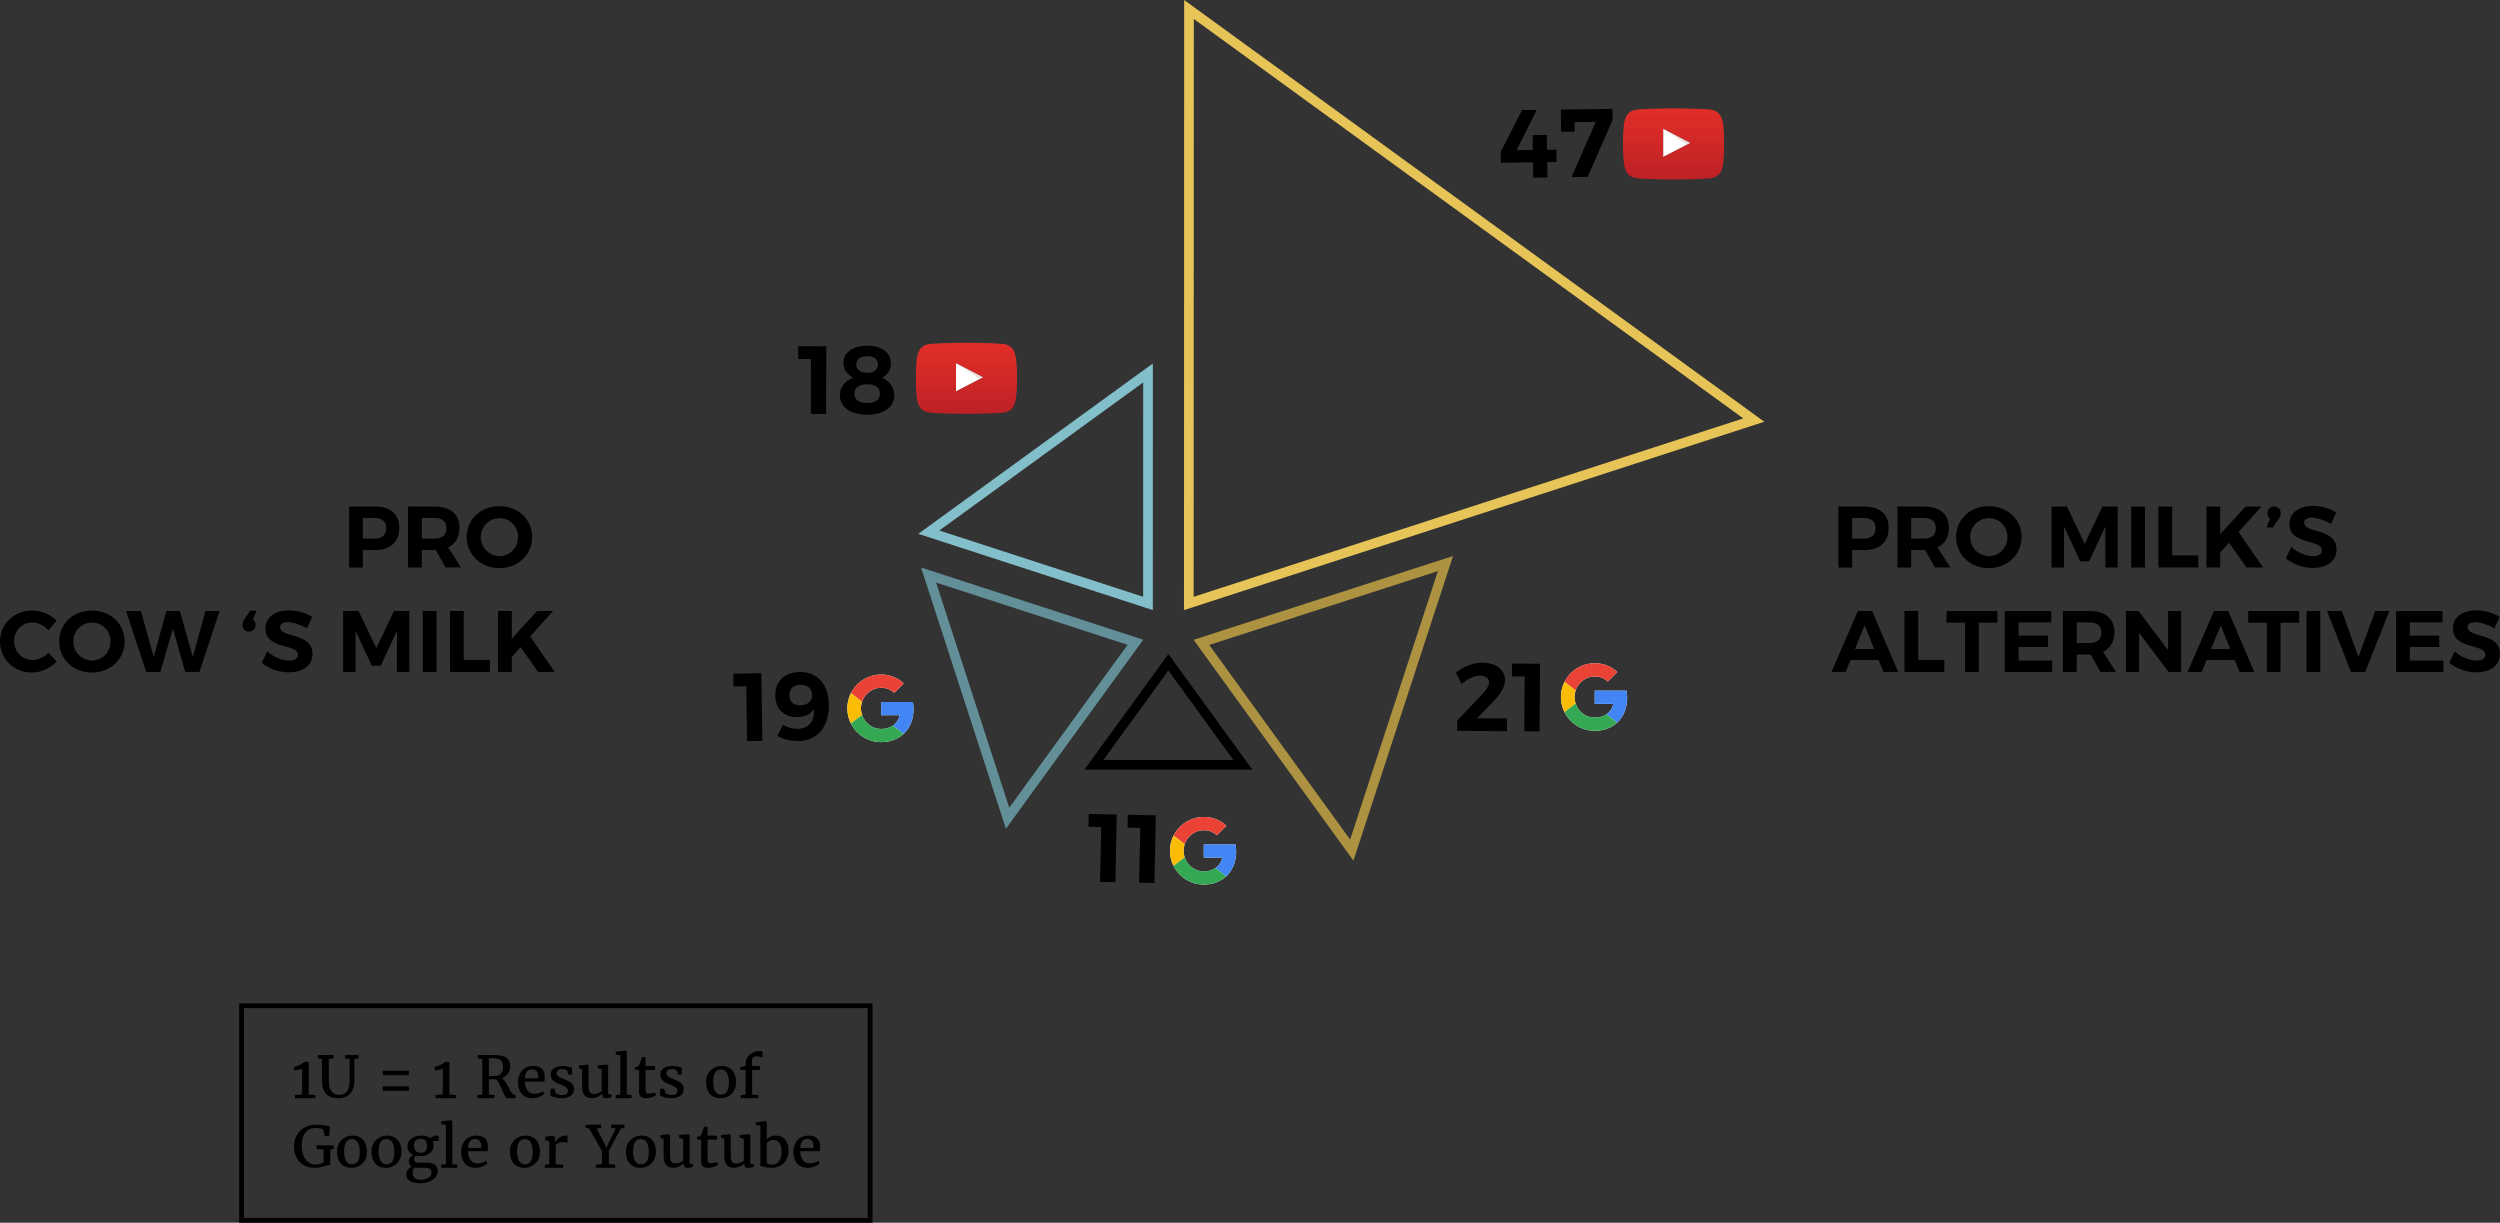<?xml version="1.0" encoding="utf-8"?>
<!-- Generator: Adobe Illustrator 17.0.0, SVG Export Plug-In . SVG Version: 6.00 Build 0)  -->
<!DOCTYPE svg PUBLIC "-//W3C//DTD SVG 1.1//EN" "http://www.w3.org/Graphics/SVG/1.1/DTD/svg11.dtd">
<svg version="1.1" id="Layer_1" xmlns="http://www.w3.org/2000/svg" xmlns:xlink="http://www.w3.org/1999/xlink" x="0px" y="0px"
	 width="517.092px" height="252.912px" viewBox="0 0 517.092 252.912" enable-background="new 0 0 517.092 252.912"
	 xml:space="preserve">
<rect x="0" y="0" width="517.092" height="252.912" fill="#333333" stroke="none"/>
<g>
	<path d="M77.545,104.776c3.205,0,5.042,1.584,5.042,4.375c0,2.935-1.836,4.627-5.042,4.627h-2.503v3.602h-2.845v-12.604H77.545z
		 M75.042,111.402h2.359c1.584,0,2.485-0.721,2.485-2.161c0-1.404-0.9-2.106-2.485-2.106h-2.359V111.402z"/>
	<path d="M90.145,113.778h-0.27h-2.629v3.602h-2.845v-12.604h5.474c3.295,0,5.167,1.584,5.167,4.375
		c0,1.944-0.828,3.349-2.359,4.069l2.683,4.159h-3.223L90.145,113.778z M89.875,111.402c1.566,0,2.467-0.721,2.467-2.161
		c0-1.404-0.9-2.106-2.467-2.106h-2.629v4.268H89.875z"/>
	<path d="M110.073,111.078c0,3.637-2.917,6.428-6.771,6.428c-3.853,0-6.77-2.772-6.77-6.428c0-3.673,2.917-6.392,6.77-6.392
		C107.156,104.686,110.073,107.423,110.073,111.078z M99.45,111.078c0,2.215,1.782,3.943,3.889,3.943
		c2.107,0,3.817-1.729,3.817-3.943s-1.71-3.907-3.817-3.907C101.214,107.171,99.45,108.863,99.45,111.078z"/>
	<path d="M11.686,128.374l-1.656,2.017c-0.864-0.99-2.107-1.638-3.277-1.638c-2.161,0-3.835,1.674-3.835,3.871
		c0,2.196,1.674,3.889,3.835,3.889c1.135,0,2.377-0.576,3.277-1.477l1.674,1.818c-1.333,1.369-3.259,2.251-5.096,2.251
		c-3.763,0-6.608-2.791-6.608-6.446c0-3.637,2.899-6.373,6.716-6.373C8.535,126.286,10.443,127.095,11.686,128.374z"/>
	<path d="M25.78,132.678c0,3.637-2.917,6.428-6.771,6.428c-3.853,0-6.77-2.772-6.77-6.428c0-3.673,2.917-6.392,6.77-6.392
		C22.863,126.286,25.78,129.022,25.78,132.678z M15.157,132.678c0,2.215,1.782,3.943,3.889,3.943c2.107,0,3.817-1.729,3.817-3.943
		s-1.71-3.907-3.817-3.907C16.921,128.77,15.157,130.463,15.157,132.678z"/>
	<path d="M38.308,138.979l-2.539-8.984l-2.593,8.984h-2.935l-4.159-12.604h3.061l2.647,9.507l2.628-9.507h2.791l2.665,9.507
		l2.629-9.507h2.917l-4.177,12.604H38.308z"/>
	<path d="M52.326,128.14c0.36,0.252,0.541,0.647,0.541,1.098c0,0.828-0.576,1.404-1.369,1.404c-0.72,0-1.35-0.504-1.35-1.386
		c0-0.433,0.144-0.793,0.378-1.135l1.207-1.818h1.351L52.326,128.14z"/>
	<path d="M64.569,127.618l-1.098,2.358c-1.333-0.792-2.917-1.296-3.925-1.296c-0.955,0-1.603,0.342-1.603,1.026
		c0,2.322,6.716,1.026,6.698,5.563c0,2.467-2.143,3.799-4.933,3.799c-2.071,0-4.141-0.792-5.564-1.998l1.135-2.323
		c1.296,1.152,3.133,1.891,4.465,1.891c1.171,0,1.873-0.432,1.873-1.206c0-2.377-6.716-0.99-6.716-5.456
		c0-2.286,1.962-3.727,4.879-3.727C61.544,126.25,63.309,126.79,64.569,127.618z"/>
	<path d="M82.101,138.979v-8.498l-3.349,7.22h-1.854l-3.349-7.22v8.498h-2.575v-12.604h3.187l3.673,7.706l3.655-7.706h3.169v12.604
		H82.101z"/>
	<path d="M87.444,138.979v-12.604h2.845v12.604H87.444z"/>
	<path d="M101.324,136.495v2.484h-8.247v-12.604h2.845v10.119H101.324z"/>
	<path d="M107.677,133.847l-1.818,2.017v3.115h-2.845v-12.604h2.845v5.726l5.239-5.726h3.295l-4.735,5.258l5.06,7.346h-3.421
		L107.677,133.847z"/>
</g>
<g>
	<path d="M385.602,104.776c3.205,0,5.042,1.584,5.042,4.375c0,2.935-1.837,4.627-5.042,4.627H383.1v3.602h-2.846v-12.604H385.602z
		 M383.1,111.402h2.358c1.585,0,2.484-0.721,2.484-2.161c0-1.404-0.899-2.106-2.484-2.106H383.1V111.402z"/>
	<path d="M398.202,113.778h-0.271h-2.629v3.602h-2.845v-12.604h5.474c3.295,0,5.168,1.584,5.168,4.375
		c0,1.944-0.828,3.349-2.359,4.069l2.684,4.159H400.2L398.202,113.778z M397.932,111.402c1.566,0,2.467-0.721,2.467-2.161
		c0-1.404-0.9-2.106-2.467-2.106h-2.629v4.268H397.932z"/>
	<path d="M418.13,111.078c0,3.637-2.917,6.428-6.771,6.428c-3.853,0-6.77-2.772-6.77-6.428c0-3.673,2.917-6.392,6.77-6.392
		C415.213,104.686,418.13,107.423,418.13,111.078z M407.507,111.078c0,2.215,1.782,3.943,3.89,3.943
		c2.105,0,3.816-1.729,3.816-3.943s-1.711-3.907-3.816-3.907C409.271,107.171,407.507,108.863,407.507,111.078z"/>
	<path d="M435.463,117.38v-8.498l-3.349,7.22h-1.854l-3.349-7.22v8.498h-2.575v-12.604h3.188l3.673,7.706l3.655-7.706h3.169v12.604
		H435.463z"/>
	<path d="M440.807,117.38v-12.604h2.844v12.604H440.807z"/>
	<path d="M454.687,114.895v2.484h-8.247v-12.604h2.846v10.119H454.687z"/>
	<path d="M461.039,112.248l-1.818,2.017v3.115h-2.845v-12.604h2.845v5.726l5.239-5.726h3.295l-4.735,5.258l5.06,7.346h-3.421
		L461.039,112.248z"/>
	<path d="M471.73,106.162c0,0.433-0.145,0.793-0.379,1.117l-1.206,1.818h-1.351l0.757-1.818c-0.378-0.271-0.559-0.667-0.559-1.117
		c0-0.81,0.595-1.404,1.387-1.404C471.1,104.758,471.73,105.262,471.73,106.162z"/>
	<path d="M483.217,106.018l-1.099,2.358c-1.333-0.792-2.917-1.296-3.925-1.296c-0.955,0-1.604,0.342-1.604,1.026
		c0,2.322,6.717,1.026,6.698,5.563c0,2.467-2.143,3.799-4.933,3.799c-2.071,0-4.142-0.792-5.564-1.998l1.135-2.323
		c1.296,1.152,3.133,1.891,4.465,1.891c1.171,0,1.873-0.432,1.873-1.206c0-2.377-6.717-0.99-6.717-5.456
		c0-2.286,1.963-3.727,4.88-3.727C480.191,104.65,481.956,105.19,483.217,106.018z"/>
	<path d="M382.739,136.53l-0.99,2.449h-2.935l5.473-12.604h2.936l5.383,12.604h-3.043l-0.99-2.449H382.739z M385.674,129.346
		l-1.998,4.897h3.979L385.674,129.346z"/>
	<path d="M402.162,136.495v2.484h-8.246v-12.604h2.845v10.119H402.162z"/>
	<path d="M409.289,128.788v10.191h-2.845v-10.191h-3.835v-2.412h10.533v2.412H409.289z"/>
	<path d="M417.515,128.734v2.737h6.086v2.358h-6.086v2.791h6.95v2.358h-9.795v-12.604h9.597v2.358H417.515z"/>
	<path d="M432.438,135.378h-0.27h-2.629v3.602h-2.846v-12.604h5.475c3.295,0,5.167,1.584,5.167,4.375
		c0,1.944-0.828,3.349-2.358,4.069l2.683,4.159h-3.224L432.438,135.378z M432.168,133.002c1.566,0,2.467-0.721,2.467-2.161
		c0-1.404-0.9-2.106-2.467-2.106h-2.629v4.268H432.168z"/>
	<path d="M448.549,138.979l-6.104-8.084v8.084h-2.719v-12.604h2.593l6.122,8.103v-8.103h2.7v12.604H448.549z"/>
	<path d="M456.395,136.53l-0.99,2.449h-2.936l5.475-12.604h2.935l5.384,12.604h-3.043l-0.99-2.449H456.395z M459.329,129.346
		l-1.999,4.897h3.979L459.329,129.346z"/>
	<path d="M471.695,128.788v10.191h-2.845v-10.191h-3.835v-2.412h10.533v2.412H471.695z"/>
	<path d="M477.075,138.979v-12.604h2.845v12.604H477.075z"/>
	<path d="M486.274,138.979l-4.952-12.604h3.062l3.438,9.507l3.457-9.507h2.936l-5.006,12.604H486.274z"/>
	<path d="M498.441,128.734v2.737h6.086v2.358h-6.086v2.791h6.951v2.358h-9.795v-12.604h9.596v2.358H498.441z"/>
	<path d="M517.02,127.618l-1.098,2.358c-1.333-0.792-2.917-1.296-3.926-1.296c-0.954,0-1.603,0.342-1.603,1.026
		c0,2.322,6.716,1.026,6.698,5.563c0,2.467-2.143,3.799-4.934,3.799c-2.07,0-4.141-0.792-5.563-1.998l1.134-2.323
		c1.297,1.152,3.134,1.891,4.466,1.891c1.171,0,1.872-0.432,1.872-1.206c0-2.377-6.715-0.99-6.715-5.456
		c0-2.286,1.962-3.727,4.879-3.727C513.995,126.25,515.76,126.79,517.02,127.618z"/>
</g>
<g>
	<g>
		<path d="M154.521,153.297l-0.164-11.342l-2.64,0.038l-0.038-2.66l5.801-0.084l0.202,14.002L154.521,153.297z"/>
		<path d="M160.788,152.225l1.166-2.338c0.848,0.568,1.933,0.873,3.013,0.857c2.401-0.035,3.518-1.632,3.422-4.111
			c-0.665,1.029-1.856,1.667-3.477,1.69c-2.779,0.04-4.526-1.734-4.565-4.454c-0.043-2.961,1.95-4.83,5.05-4.875
			c3.681-0.054,5.979,2.534,6.042,6.834c0.064,4.461-2.374,7.396-6.235,7.453C163.703,153.303,161.958,152.889,160.788,152.225z
			 M167.967,143.72c0.004-1.081-0.771-2.11-2.392-2.087c-1.42,0.021-2.31,0.813-2.289,2.214c0.019,1.301,0.851,2.068,2.271,2.048
			C167.117,145.872,168.004,144.919,167.967,143.72z"/>
	</g>
</g>
<g>
	<g>
		<path d="M167.713,85.612l0.026-11.343l-2.641-0.006l0.006-2.66l5.802,0.013l-0.032,14.003L167.713,85.612z"/>
		<path d="M184.278,75.227c-0.002,1.24-0.725,2.338-1.866,2.916c1.578,0.624,2.576,1.967,2.573,3.567
			c-0.006,2.5-2.211,4.075-5.631,4.067c-3.461-0.008-5.638-1.572-5.633-4.053c0.004-1.621,1.067-2.979,2.749-3.596
			c-1.239-0.643-2.017-1.764-2.014-3.004c0.005-2.241,1.929-3.637,4.909-3.63C182.367,71.502,184.284,72.946,184.278,75.227z
			 M176.724,81.391c-0.003,1.28,0.936,1.982,2.637,1.986c1.66,0.004,2.641-0.694,2.644-1.954c0.003-1.24-0.955-1.942-2.655-1.946
			C177.668,79.473,176.727,80.171,176.724,81.391z M177.117,75.391c-0.002,1.08,0.816,1.702,2.257,1.705
			c1.42,0.003,2.222-0.615,2.224-1.695c0.003-1.101-0.796-1.723-2.216-1.726C177.941,73.672,177.12,74.29,177.117,75.391z"/>
	</g>
</g>
<g>
	<g>
		<path d="M227.538,182.414l0.232-11.34l-2.641-0.054l0.055-2.66l5.801,0.118l-0.287,14L227.538,182.414z"/>
		<path d="M235.616,182.579l0.232-11.34l-2.64-0.054l0.055-2.66l5.801,0.119l-0.287,14L235.616,182.579z"/>
	</g>
</g>
<g>
	<path d="M317.049,31.02l-0.041-3.08l2.94-0.039l0.042,3.08l1.939-0.026l0.035,2.56l-1.94,0.026l0.042,3.161l-2.94,0.039
		l-0.042-3.161l-6.661,0.09l-0.03-2.239l4.426-8.663l3.04-0.04l-4.169,8.338L317.049,31.02z"/>
	<path d="M328.385,36.591l-3.34,0.045l5.008-11.431l-4.381,0.059l0.026,1.96l-2.8,0.037l-0.062-4.601l10.682-0.143l0.03,2.261
		L328.385,36.591z"/>
</g>
<g>
	<g>
		<path d="M311.293,140.717c-0.011,1.501-1.123,3.072-2.654,4.622l-3.124,3.218l6.201,0.045l-0.019,2.641l-10.302-0.074l0.016-2.16
			l5.099-5.324c0.867-0.874,1.475-1.851,1.479-2.531c0.006-0.88-0.671-1.405-1.831-1.413c-1.16-0.009-2.585,0.662-3.833,1.733
			l-1.204-2.369c1.71-1.289,3.576-2.054,5.517-2.04C309.379,137.083,311.309,138.516,311.293,140.717z"/>
		<path d="M315.275,151.267l0.081-11.343l-2.641-0.019l0.02-2.659l5.802,0.042l-0.101,14.002L315.275,151.267z"/>
	</g>
</g>
<g>
	<path d="M61.005,226.505l1.488-0.146v-5.297c-0.078,0.031-0.186,0.065-0.322,0.103s-0.28,0.072-0.431,0.105
		s-0.299,0.062-0.445,0.088s-0.271,0.042-0.372,0.05l-0.146-0.721c0.211-0.047,0.423-0.108,0.636-0.185s0.419-0.163,0.618-0.261
		s0.388-0.203,0.565-0.316s0.339-0.23,0.483-0.352h0.006l0.768,0.123v6.662l1.359,0.146v0.639h-4.207V226.505z"/>
	<path d="M66.589,219.057l-0.844-0.149v-0.683h3.27v0.683l-0.996,0.149v4.412c0,0.558,0.053,1.027,0.158,1.408
		c0.105,0.38,0.255,0.687,0.448,0.92c0.193,0.232,0.425,0.399,0.694,0.502c0.27,0.102,0.568,0.152,0.896,0.152
		c0.352,0,0.658-0.065,0.92-0.196s0.48-0.321,0.656-0.571c0.176-0.249,0.308-0.555,0.396-0.917c0.088-0.361,0.132-0.772,0.132-1.234
		v-4.476l-0.967-0.149v-0.683h2.807v0.683l-0.867,0.149v4.424c0,0.636-0.082,1.185-0.246,1.646s-0.391,0.844-0.68,1.144
		c-0.289,0.301-0.631,0.521-1.025,0.664s-0.822,0.214-1.283,0.214c-0.605,0-1.127-0.075-1.564-0.226
		c-0.438-0.149-0.797-0.38-1.078-0.689c-0.281-0.311-0.489-0.705-0.624-1.185s-0.202-1.048-0.202-1.706V219.057z"/>
	<path d="M79.175,221.46h5.402v0.932h-5.402V221.46z M79.175,224.682h5.402v0.932h-5.402V224.682z"/>
	<path d="M90.091,226.505l1.488-0.146v-5.297c-0.078,0.031-0.186,0.065-0.322,0.103s-0.28,0.072-0.431,0.105
		s-0.299,0.062-0.445,0.088s-0.271,0.042-0.372,0.05l-0.146-0.721c0.211-0.047,0.423-0.108,0.636-0.185s0.419-0.163,0.618-0.261
		s0.388-0.203,0.565-0.316s0.339-0.23,0.483-0.352h0.006l0.768,0.123v6.662l1.359,0.146v0.639h-4.207V226.505z"/>
	<path d="M98.769,226.505l0.984-0.129v-7.308l-0.926-0.149v-0.693h1.611c0.16,0,0.315,0,0.466,0s0.3,0,0.448,0s0.299,0,0.451,0
		s0.312,0,0.48,0c0.598,0,1.104,0.048,1.518,0.144c0.414,0.097,0.749,0.24,1.005,0.432c0.256,0.192,0.441,0.433,0.557,0.723
		c0.115,0.289,0.173,0.628,0.173,1.015c0,0.265-0.038,0.526-0.114,0.783s-0.189,0.495-0.34,0.716s-0.334,0.415-0.551,0.584
		s-0.466,0.296-0.747,0.38c0.168,0.098,0.331,0.245,0.489,0.442s0.311,0.416,0.457,0.656s0.286,0.489,0.419,0.747
		s0.261,0.495,0.384,0.712s0.24,0.4,0.352,0.551s0.218,0.237,0.319,0.261l0.457,0.141v0.633h-1.734
		c-0.078,0-0.159-0.049-0.243-0.146s-0.172-0.229-0.264-0.391s-0.187-0.349-0.284-0.561c-0.098-0.211-0.197-0.43-0.299-0.657
		c-0.102-0.227-0.205-0.454-0.311-0.684c-0.105-0.229-0.213-0.44-0.322-0.637c-0.109-0.195-0.22-0.366-0.331-0.513
		c-0.111-0.147-0.222-0.254-0.331-0.32c-0.113,0-0.242,0-0.387,0s-0.286,0-0.425,0s-0.264,0-0.375,0s-0.188-0.002-0.231-0.006v3.146
		l1.154,0.129v0.639h-3.51V226.505z M101.124,222.544c0.066,0,0.16,0,0.281,0s0.248,0,0.381,0s0.26,0,0.381,0s0.215,0,0.281,0
		c0.246,0,0.467-0.039,0.662-0.118s0.362-0.197,0.501-0.354c0.139-0.158,0.245-0.357,0.319-0.6s0.111-0.529,0.111-0.859
		c0-0.254-0.029-0.486-0.088-0.698s-0.161-0.394-0.308-0.548c-0.146-0.153-0.343-0.273-0.589-0.36s-0.555-0.13-0.926-0.13
		c-0.145,0-0.27,0-0.375,0s-0.197,0.004-0.275,0.012s-0.146,0.016-0.202,0.023s-0.108,0.014-0.155,0.018V222.544z"/>
	<path d="M107.142,223.821c0-0.501,0.078-0.957,0.234-1.367c0.156-0.411,0.374-0.764,0.653-1.057s0.611-0.521,0.996-0.681
		c0.385-0.161,0.806-0.241,1.263-0.241c0.75,0,1.33,0.186,1.74,0.557c0.41,0.372,0.629,0.914,0.656,1.628
		c0.004,0.229,0.001,0.429-0.009,0.6c-0.01,0.172-0.03,0.321-0.062,0.45h-4.061c0.012,0.445,0.073,0.828,0.185,1.148
		s0.256,0.583,0.434,0.788s0.385,0.356,0.621,0.454s0.487,0.146,0.753,0.146c0.168,0,0.338-0.016,0.51-0.047
		s0.337-0.073,0.495-0.126s0.305-0.111,0.439-0.176s0.247-0.132,0.337-0.202l0.246,0.562c-0.109,0.113-0.252,0.224-0.428,0.331
		s-0.37,0.202-0.583,0.284s-0.44,0.148-0.683,0.199s-0.486,0.076-0.732,0.076c-0.504,0-0.944-0.081-1.321-0.244
		c-0.377-0.162-0.69-0.391-0.94-0.686c-0.25-0.296-0.437-0.646-0.56-1.054S107.142,224.31,107.142,223.821z M111.278,223.03
		c0.008-0.067,0.014-0.14,0.018-0.219s0.006-0.15,0.006-0.214c0-0.194-0.023-0.377-0.07-0.548s-0.12-0.321-0.22-0.45
		s-0.229-0.23-0.39-0.305c-0.16-0.073-0.357-0.11-0.592-0.11c-0.199,0-0.385,0.029-0.557,0.088s-0.323,0.159-0.454,0.302
		s-0.236,0.332-0.316,0.568s-0.13,0.532-0.149,0.888H111.278z"/>
	<path d="M113.856,225.177h0.826l0.234,0.848c0.035,0.056,0.096,0.111,0.182,0.167c0.086,0.057,0.188,0.106,0.305,0.151
		c0.117,0.044,0.247,0.079,0.39,0.105s0.288,0.039,0.437,0.039c0.234,0,0.431-0.022,0.589-0.067s0.284-0.107,0.378-0.188
		c0.094-0.081,0.16-0.175,0.199-0.283s0.059-0.227,0.059-0.354c0-0.149-0.037-0.283-0.111-0.401
		c-0.074-0.117-0.186-0.229-0.334-0.336s-0.333-0.211-0.554-0.314c-0.221-0.103-0.479-0.21-0.776-0.322
		c-0.301-0.112-0.563-0.233-0.788-0.364s-0.411-0.278-0.56-0.443c-0.148-0.164-0.259-0.348-0.331-0.55
		c-0.072-0.201-0.108-0.432-0.108-0.689s0.062-0.49,0.185-0.698c0.123-0.207,0.294-0.386,0.513-0.535s0.478-0.265,0.776-0.346
		c0.299-0.08,0.624-0.12,0.976-0.12c0.254,0,0.486,0.016,0.697,0.047c0.211,0.032,0.398,0.068,0.562,0.109
		c0.164,0.042,0.307,0.083,0.428,0.124c0.121,0.042,0.221,0.072,0.299,0.092v1.424h-0.75l-0.252-0.782
		c-0.023-0.044-0.066-0.088-0.129-0.131s-0.14-0.081-0.231-0.115c-0.092-0.033-0.195-0.061-0.311-0.08
		c-0.115-0.021-0.235-0.031-0.36-0.031c-0.191,0-0.359,0.02-0.504,0.059s-0.266,0.094-0.363,0.163
		c-0.098,0.068-0.171,0.153-0.22,0.252s-0.073,0.206-0.073,0.322c0,0.187,0.044,0.343,0.132,0.468s0.204,0.235,0.349,0.33
		c0.145,0.096,0.31,0.181,0.495,0.255c0.186,0.075,0.378,0.153,0.577,0.235c0.262,0.108,0.517,0.223,0.765,0.342
		c0.248,0.12,0.467,0.258,0.656,0.415s0.342,0.339,0.457,0.546c0.115,0.208,0.173,0.457,0.173,0.748c0,0.28-0.059,0.536-0.176,0.768
		c-0.117,0.232-0.286,0.431-0.507,0.597c-0.221,0.167-0.49,0.294-0.809,0.384s-0.681,0.135-1.087,0.135
		c-0.223,0-0.449-0.018-0.68-0.053s-0.449-0.079-0.656-0.132s-0.395-0.107-0.562-0.164s-0.303-0.108-0.404-0.155V225.177z"/>
	<path d="M120.401,221.161l-0.65-0.217v-0.568l1.734-0.176h0.006l0.246,0.158v4.137c0,0.32,0.017,0.593,0.05,0.817
		s0.094,0.407,0.182,0.548s0.208,0.242,0.36,0.305s0.348,0.094,0.586,0.094c0.172,0,0.335-0.02,0.489-0.059s0.296-0.088,0.425-0.146
		s0.246-0.121,0.352-0.188s0.193-0.129,0.264-0.188v-4.512l-0.838-0.229v-0.568l1.852-0.17h0.012l0.311,0.158v5.994h0.703v0.586
		c-0.137,0.043-0.303,0.089-0.498,0.138s-0.416,0.073-0.662,0.073c-0.242,0-0.425-0.046-0.548-0.138s-0.185-0.255-0.185-0.489
		v-0.305c-0.105,0.105-0.235,0.213-0.39,0.322s-0.323,0.209-0.507,0.299s-0.379,0.164-0.586,0.223s-0.416,0.088-0.627,0.088
		c-0.363,0-0.676-0.048-0.938-0.144s-0.478-0.247-0.647-0.454s-0.295-0.475-0.375-0.803s-0.12-0.725-0.12-1.189V221.161z"/>
	<path d="M127.356,226.505l0.949-0.1v-8.174l-0.961-0.117v-0.557l1.998-0.252h0.012l0.287,0.199v8.9l0.996,0.1v0.639h-3.281V226.505
		z"/>
	<path d="M132.19,221.319h-0.838v-0.557c0.051-0.013,0.108-0.03,0.173-0.053c0.064-0.023,0.129-0.046,0.193-0.068
		c0.064-0.023,0.123-0.046,0.176-0.068c0.053-0.023,0.091-0.043,0.114-0.06c0.066-0.05,0.125-0.113,0.176-0.189
		c0.051-0.077,0.098-0.176,0.141-0.296c0.031-0.074,0.068-0.175,0.111-0.302c0.043-0.126,0.085-0.257,0.126-0.392
		s0.079-0.265,0.114-0.39c0.035-0.124,0.061-0.222,0.076-0.292h0.762l0.012,1.828h1.969v0.838h-1.963v3.472
		c0,0.329,0.006,0.587,0.018,0.774s0.04,0.327,0.085,0.419s0.112,0.149,0.202,0.172c0.09,0.023,0.211,0.035,0.363,0.035h0.006
		c0.109,0,0.228-0.008,0.354-0.023c0.127-0.015,0.249-0.033,0.366-0.057c0.117-0.022,0.226-0.047,0.325-0.073
		s0.179-0.052,0.237-0.074h0.006l0.199,0.562c-0.09,0.071-0.213,0.145-0.369,0.218c-0.156,0.074-0.328,0.141-0.516,0.199
		s-0.381,0.107-0.58,0.147s-0.387,0.06-0.562,0.06h-0.012c-0.23,0-0.437-0.022-0.618-0.068s-0.335-0.123-0.46-0.23
		c-0.125-0.106-0.221-0.247-0.287-0.421c-0.066-0.175-0.1-0.388-0.1-0.641V221.319z"/>
	<path d="M136.544,225.177h0.826l0.234,0.848c0.035,0.056,0.096,0.111,0.182,0.167c0.086,0.057,0.188,0.106,0.305,0.151
		c0.117,0.044,0.247,0.079,0.39,0.105s0.288,0.039,0.437,0.039c0.234,0,0.431-0.022,0.589-0.067s0.284-0.107,0.378-0.188
		c0.094-0.081,0.16-0.175,0.199-0.283s0.059-0.227,0.059-0.354c0-0.149-0.037-0.283-0.111-0.401
		c-0.074-0.117-0.186-0.229-0.334-0.336s-0.333-0.211-0.554-0.314c-0.221-0.103-0.479-0.21-0.776-0.322
		c-0.301-0.112-0.563-0.233-0.788-0.364s-0.411-0.278-0.56-0.443c-0.148-0.164-0.259-0.348-0.331-0.55
		c-0.072-0.201-0.108-0.432-0.108-0.689s0.062-0.49,0.185-0.698c0.123-0.207,0.294-0.386,0.513-0.535s0.478-0.265,0.776-0.346
		c0.299-0.08,0.624-0.12,0.976-0.12c0.254,0,0.486,0.016,0.697,0.047c0.211,0.032,0.398,0.068,0.562,0.109
		c0.164,0.042,0.307,0.083,0.428,0.124c0.121,0.042,0.221,0.072,0.299,0.092v1.424h-0.75l-0.252-0.782
		c-0.023-0.044-0.066-0.088-0.129-0.131s-0.14-0.081-0.231-0.115c-0.092-0.033-0.195-0.061-0.311-0.08
		c-0.115-0.021-0.235-0.031-0.36-0.031c-0.191,0-0.359,0.02-0.504,0.059s-0.266,0.094-0.363,0.163
		c-0.098,0.068-0.171,0.153-0.22,0.252s-0.073,0.206-0.073,0.322c0,0.187,0.044,0.343,0.132,0.468s0.204,0.235,0.349,0.33
		c0.145,0.096,0.31,0.181,0.495,0.255c0.186,0.075,0.378,0.153,0.577,0.235c0.262,0.108,0.517,0.223,0.765,0.342
		c0.248,0.12,0.467,0.258,0.656,0.415s0.342,0.339,0.457,0.546c0.115,0.208,0.173,0.457,0.173,0.748c0,0.28-0.059,0.536-0.176,0.768
		c-0.117,0.232-0.286,0.431-0.507,0.597c-0.221,0.167-0.49,0.294-0.809,0.384s-0.681,0.135-1.087,0.135
		c-0.223,0-0.449-0.018-0.68-0.053s-0.449-0.079-0.656-0.132s-0.395-0.107-0.562-0.164s-0.303-0.108-0.404-0.155V225.177z"/>
	<path d="M146.03,223.809c0-0.534,0.091-1.009,0.272-1.423c0.182-0.415,0.421-0.764,0.718-1.046
		c0.297-0.281,0.636-0.496,1.017-0.644s0.771-0.222,1.169-0.222c0.527,0,0.982,0.086,1.365,0.258s0.697,0.407,0.943,0.706
		s0.429,0.651,0.548,1.06c0.119,0.406,0.179,0.846,0.179,1.316c0,0.542-0.09,1.02-0.27,1.435c-0.18,0.414-0.418,0.763-0.715,1.045
		s-0.637,0.495-1.02,0.639s-0.775,0.216-1.178,0.216c-0.527,0-0.981-0.086-1.362-0.258s-0.694-0.407-0.94-0.706
		s-0.429-0.651-0.548-1.059S146.03,224.28,146.03,223.809z M149.136,226.423c1.082,0,1.623-0.836,1.623-2.508
		c0-0.388-0.029-0.747-0.088-1.077s-0.152-0.617-0.281-0.86c-0.129-0.244-0.296-0.434-0.501-0.57s-0.456-0.205-0.753-0.205
		c-0.535,0-0.94,0.209-1.216,0.626s-0.413,1.044-0.413,1.882c0,0.388,0.03,0.747,0.091,1.08c0.061,0.332,0.155,0.619,0.284,0.86
		c0.129,0.242,0.297,0.431,0.504,0.567S148.843,226.423,149.136,226.423z"/>
	<path d="M153.226,226.511l0.99-0.111v-5.074h-1.119v-0.58l1.119-0.264v-0.523c0-0.36,0.08-0.697,0.24-1.01s0.372-0.584,0.636-0.816
		c0.264-0.231,0.562-0.413,0.896-0.546c0.334-0.132,0.675-0.198,1.022-0.198c0.195,0,0.345,0.011,0.448,0.032
		s0.188,0.042,0.255,0.062v1.296c-0.031-0.026-0.082-0.056-0.152-0.089s-0.154-0.064-0.252-0.094
		c-0.098-0.03-0.209-0.055-0.334-0.075s-0.258-0.03-0.398-0.03c-0.191,0-0.353,0.016-0.483,0.048s-0.236,0.089-0.316,0.169
		s-0.138,0.188-0.173,0.325c-0.035,0.138-0.053,0.312-0.053,0.526l0.006,0.924h1.611v0.844h-1.611v5.08l1.271,0.105v0.633h-3.604
		V226.511z"/>
	<path d="M60.823,237.199c0-0.724,0.117-1.369,0.352-1.935c0.234-0.566,0.557-1.046,0.967-1.438s0.894-0.691,1.45-0.897
		s1.155-0.309,1.796-0.309c0.312,0,0.615,0.015,0.908,0.044s0.563,0.064,0.812,0.105s0.466,0.083,0.653,0.126s0.334,0.076,0.439,0.1
		l-0.117,1.977h-0.902l-0.316-1.308c-0.035-0.033-0.089-0.07-0.161-0.113c-0.072-0.042-0.17-0.08-0.293-0.115
		s-0.276-0.065-0.46-0.091c-0.184-0.026-0.402-0.039-0.656-0.039c-0.422,0-0.81,0.075-1.163,0.225
		c-0.354,0.15-0.658,0.375-0.914,0.675s-0.455,0.674-0.598,1.121s-0.214,0.97-0.214,1.565c0,0.341,0.024,0.675,0.073,1.001
		c0.049,0.327,0.124,0.637,0.226,0.931s0.229,0.565,0.381,0.814c0.152,0.248,0.333,0.463,0.542,0.643
		c0.209,0.181,0.445,0.321,0.709,0.422s0.558,0.15,0.882,0.15c0.164,0,0.329-0.01,0.495-0.029s0.324-0.05,0.475-0.091
		s0.288-0.093,0.413-0.155s0.232-0.137,0.322-0.223v-2.566l-1.436-0.135v-0.756h3.498v0.756l-0.686,0.123v3.164
		c-0.152,0-0.331,0.032-0.536,0.098s-0.439,0.136-0.703,0.213s-0.558,0.146-0.882,0.207c-0.324,0.062-0.684,0.092-1.078,0.092
		c-0.676,0-1.278-0.11-1.808-0.331c-0.529-0.222-0.978-0.526-1.345-0.915s-0.646-0.849-0.838-1.378S60.823,237.82,60.823,237.199z"
		/>
	<path d="M69.694,238.21c0-0.534,0.091-1.009,0.272-1.423c0.182-0.415,0.421-0.764,0.718-1.046c0.297-0.281,0.636-0.496,1.017-0.644
		s0.771-0.222,1.169-0.222c0.527,0,0.982,0.086,1.365,0.258s0.697,0.407,0.943,0.706s0.429,0.651,0.548,1.06
		c0.119,0.406,0.179,0.846,0.179,1.316c0,0.542-0.09,1.02-0.27,1.435c-0.18,0.414-0.418,0.763-0.715,1.045s-0.637,0.495-1.02,0.639
		s-0.775,0.216-1.178,0.216c-0.527,0-0.981-0.086-1.362-0.258s-0.694-0.407-0.94-0.706s-0.429-0.651-0.548-1.059
		S69.694,238.68,69.694,238.21z M72.8,240.823c1.082,0,1.623-0.836,1.623-2.508c0-0.388-0.029-0.747-0.088-1.077
		s-0.152-0.617-0.281-0.86c-0.129-0.244-0.296-0.434-0.501-0.57s-0.456-0.205-0.753-0.205c-0.535,0-0.94,0.209-1.216,0.626
		s-0.413,1.044-0.413,1.882c0,0.388,0.03,0.747,0.091,1.08c0.061,0.332,0.155,0.619,0.284,0.86c0.129,0.242,0.297,0.431,0.504,0.567
		S72.507,240.823,72.8,240.823z"/>
	<path d="M76.831,238.21c0-0.534,0.091-1.009,0.272-1.423c0.182-0.415,0.421-0.764,0.718-1.046c0.297-0.281,0.636-0.496,1.017-0.644
		s0.771-0.222,1.169-0.222c0.527,0,0.982,0.086,1.365,0.258s0.697,0.407,0.943,0.706s0.429,0.651,0.548,1.06
		c0.119,0.406,0.179,0.846,0.179,1.316c0,0.542-0.09,1.02-0.27,1.435c-0.18,0.414-0.418,0.763-0.715,1.045s-0.637,0.495-1.02,0.639
		s-0.775,0.216-1.178,0.216c-0.527,0-0.981-0.086-1.362-0.258s-0.694-0.407-0.94-0.706s-0.429-0.651-0.548-1.059
		S76.831,238.68,76.831,238.21z M79.937,240.823c1.082,0,1.623-0.836,1.623-2.508c0-0.388-0.029-0.747-0.088-1.077
		s-0.152-0.617-0.281-0.86c-0.129-0.244-0.296-0.434-0.501-0.57s-0.456-0.205-0.753-0.205c-0.535,0-0.94,0.209-1.216,0.626
		s-0.413,1.044-0.413,1.882c0,0.388,0.03,0.747,0.091,1.08c0.061,0.332,0.155,0.619,0.284,0.86c0.129,0.242,0.297,0.431,0.504,0.567
		S79.644,240.823,79.937,240.823z"/>
	<path d="M84.044,242.921c0-0.191,0.031-0.373,0.094-0.545s0.145-0.329,0.246-0.472s0.218-0.268,0.349-0.375
		s0.265-0.196,0.401-0.267c-0.184-0.102-0.324-0.232-0.422-0.393s-0.146-0.357-0.146-0.592c0-0.152,0.022-0.298,0.067-0.437
		s0.108-0.268,0.19-0.387s0.179-0.229,0.29-0.328s0.233-0.187,0.366-0.261c-0.391-0.171-0.69-0.411-0.899-0.722
		s-0.313-0.679-0.313-1.106c0-0.342,0.079-0.646,0.237-0.914s0.367-0.493,0.627-0.677s0.557-0.325,0.891-0.424
		s0.679-0.147,1.034-0.147h0.006c0.418,0,0.795,0.047,1.131,0.141s0.621,0.236,0.855,0.428c0.039-0.046,0.099-0.102,0.179-0.166
		c0.08-0.065,0.177-0.128,0.29-0.188c0.113-0.059,0.244-0.109,0.393-0.151s0.312-0.063,0.492-0.063h0.316v1.125h-1.23
		c0.066,0.128,0.117,0.265,0.152,0.41c0.035,0.145,0.053,0.303,0.053,0.476c0,0.337-0.07,0.645-0.211,0.921
		c-0.141,0.277-0.336,0.515-0.586,0.713c-0.25,0.197-0.544,0.351-0.882,0.459s-0.704,0.162-1.099,0.162h-0.006
		c-0.32,0-0.619-0.033-0.896-0.1c-0.105,0.094-0.19,0.204-0.255,0.331s-0.097,0.259-0.097,0.396c0,0.148,0.026,0.27,0.079,0.363
		s0.133,0.167,0.24,0.22s0.244,0.089,0.41,0.108s0.362,0.029,0.589,0.029h1.277c0.785,0,1.363,0.148,1.734,0.445
		s0.557,0.734,0.557,1.312c0,0.23-0.043,0.453-0.129,0.668s-0.207,0.414-0.363,0.598s-0.343,0.352-0.56,0.504
		s-0.455,0.283-0.715,0.393s-0.537,0.193-0.832,0.252s-0.599,0.088-0.911,0.088h-0.006c-0.547,0-1.01-0.044-1.389-0.132
		s-0.688-0.211-0.926-0.369s-0.41-0.35-0.516-0.574S84.044,243.198,84.044,242.921z M85.356,242.575
		c0,0.227,0.031,0.428,0.094,0.604s0.164,0.325,0.305,0.448s0.324,0.217,0.551,0.281s0.504,0.097,0.832,0.097h0.012
		c0.254,0,0.506-0.03,0.756-0.091s0.474-0.15,0.671-0.27s0.356-0.267,0.478-0.442s0.182-0.381,0.182-0.615
		c0-0.176-0.019-0.329-0.056-0.46s-0.107-0.239-0.211-0.325s-0.248-0.15-0.434-0.193s-0.425-0.064-0.718-0.064H86.64
		c-0.172,0-0.333-0.007-0.483-0.021s-0.292-0.032-0.425-0.056c-0.102,0.125-0.189,0.277-0.264,0.457S85.356,242.321,85.356,242.575z
		 M87.044,238.444c0.23,0,0.426-0.033,0.586-0.099s0.291-0.161,0.393-0.287s0.176-0.279,0.223-0.459
		c0.047-0.181,0.07-0.386,0.07-0.616c0-0.495-0.109-0.856-0.328-1.083c-0.219-0.226-0.553-0.339-1.002-0.339h-0.006
		c-0.199,0-0.38,0.023-0.542,0.071c-0.162,0.047-0.302,0.124-0.419,0.229s-0.208,0.246-0.272,0.421
		c-0.064,0.176-0.097,0.391-0.097,0.646c0,0.212,0.024,0.41,0.073,0.594c0.049,0.185,0.127,0.345,0.234,0.481
		s0.25,0.244,0.428,0.323c0.178,0.078,0.396,0.117,0.653,0.117H87.044z"/>
	<path d="M91.274,240.905l0.949-0.1v-8.174l-0.961-0.117v-0.557l1.998-0.252h0.012l0.287,0.199v8.9l0.996,0.1v0.639h-3.281V240.905z
		"/>
	<path d="M95.376,238.221c0-0.501,0.078-0.957,0.234-1.367c0.156-0.411,0.374-0.764,0.653-1.057s0.611-0.521,0.996-0.681
		c0.385-0.161,0.806-0.241,1.263-0.241c0.75,0,1.33,0.186,1.74,0.557c0.41,0.372,0.629,0.914,0.656,1.628
		c0.004,0.229,0.001,0.429-0.009,0.6c-0.01,0.172-0.03,0.321-0.062,0.45h-4.061c0.012,0.445,0.073,0.828,0.185,1.148
		s0.256,0.583,0.434,0.788s0.385,0.356,0.621,0.454s0.487,0.146,0.753,0.146c0.168,0,0.338-0.016,0.51-0.047
		s0.337-0.073,0.495-0.126s0.305-0.111,0.439-0.176s0.247-0.132,0.337-0.202l0.246,0.562c-0.109,0.113-0.252,0.224-0.428,0.331
		s-0.37,0.202-0.583,0.284s-0.44,0.148-0.683,0.199s-0.486,0.076-0.732,0.076c-0.504,0-0.944-0.081-1.321-0.244
		c-0.377-0.162-0.69-0.391-0.94-0.686c-0.25-0.296-0.437-0.646-0.56-1.054S95.376,238.711,95.376,238.221z M99.513,237.43
		c0.008-0.067,0.014-0.14,0.018-0.219s0.006-0.15,0.006-0.214c0-0.194-0.023-0.377-0.07-0.548s-0.12-0.321-0.22-0.45
		s-0.229-0.23-0.39-0.305c-0.16-0.073-0.357-0.11-0.592-0.11c-0.199,0-0.385,0.029-0.557,0.088s-0.323,0.159-0.454,0.302
		s-0.236,0.332-0.316,0.568s-0.13,0.532-0.149,0.888H99.513z"/>
	<path d="M105.466,238.21c0-0.534,0.091-1.009,0.272-1.423c0.182-0.415,0.421-0.764,0.718-1.046
		c0.297-0.281,0.636-0.496,1.017-0.644s0.771-0.222,1.169-0.222c0.527,0,0.982,0.086,1.365,0.258s0.697,0.407,0.943,0.706
		s0.429,0.651,0.548,1.06c0.119,0.406,0.179,0.846,0.179,1.316c0,0.542-0.09,1.02-0.27,1.435c-0.18,0.414-0.418,0.763-0.715,1.045
		s-0.637,0.495-1.02,0.639s-0.775,0.216-1.178,0.216c-0.527,0-0.981-0.086-1.362-0.258s-0.694-0.407-0.94-0.706
		s-0.429-0.651-0.548-1.059S105.466,238.68,105.466,238.21z M108.571,240.823c1.082,0,1.623-0.836,1.623-2.508
		c0-0.388-0.029-0.747-0.088-1.077s-0.152-0.617-0.281-0.86c-0.129-0.244-0.296-0.434-0.501-0.57s-0.456-0.205-0.753-0.205
		c-0.535,0-0.94,0.209-1.216,0.626s-0.413,1.044-0.413,1.882c0,0.388,0.03,0.747,0.091,1.08c0.061,0.332,0.155,0.619,0.284,0.86
		c0.129,0.242,0.297,0.431,0.504,0.567S108.278,240.823,108.571,240.823z"/>
	<path d="M112.685,240.911l0.92-0.092v-4.748l-0.832-0.234v-0.703l1.676-0.234h0.029l0.281,0.229v0.385l-0.012,0.795h0.012
		c0.02-0.041,0.06-0.104,0.12-0.191s0.139-0.183,0.234-0.288s0.208-0.214,0.337-0.327s0.272-0.217,0.431-0.31
		s0.329-0.169,0.513-0.228s0.381-0.088,0.592-0.088c0.09,0,0.166,0.006,0.229,0.019c0.062,0.012,0.115,0.027,0.158,0.048v1.482
		c-0.066-0.051-0.16-0.096-0.281-0.136c-0.121-0.039-0.258-0.06-0.41-0.06c-0.219,0-0.417,0.016-0.595,0.046
		c-0.178,0.031-0.338,0.072-0.48,0.124c-0.143,0.051-0.269,0.108-0.378,0.172c-0.109,0.064-0.205,0.127-0.287,0.188v4.104h1.541
		v0.68h-3.797V240.911z"/>
	<path d="M123.226,240.905l1.283-0.141v-2.689l-2.648-4.641l-0.75-0.158v-0.65h3.211v0.65l-0.908,0.152l1.652,3.182l0.334,0.85
		l0.381-0.838l1.57-3.199l-0.949-0.146v-0.65h2.771v0.65l-0.779,0.146l-2.461,4.623v2.725l1.312,0.135v0.639h-4.02V240.905z"/>
	<path d="M129.454,238.21c0-0.534,0.091-1.009,0.272-1.423c0.182-0.415,0.421-0.764,0.718-1.046
		c0.297-0.281,0.636-0.496,1.017-0.644s0.771-0.222,1.169-0.222c0.527,0,0.982,0.086,1.365,0.258s0.697,0.407,0.943,0.706
		s0.429,0.651,0.548,1.06c0.119,0.406,0.179,0.846,0.179,1.316c0,0.542-0.09,1.02-0.27,1.435c-0.18,0.414-0.418,0.763-0.715,1.045
		s-0.637,0.495-1.02,0.639s-0.775,0.216-1.178,0.216c-0.527,0-0.981-0.086-1.362-0.258s-0.694-0.407-0.94-0.706
		s-0.429-0.651-0.548-1.059S129.454,238.68,129.454,238.21z M132.56,240.823c1.082,0,1.623-0.836,1.623-2.508
		c0-0.388-0.029-0.747-0.088-1.077s-0.152-0.617-0.281-0.86c-0.129-0.244-0.296-0.434-0.501-0.57s-0.456-0.205-0.753-0.205
		c-0.535,0-0.94,0.209-1.216,0.626s-0.413,1.044-0.413,1.882c0,0.388,0.03,0.747,0.091,1.08c0.061,0.332,0.155,0.619,0.284,0.86
		c0.129,0.242,0.297,0.431,0.504,0.567S132.267,240.823,132.56,240.823z"/>
	<path d="M137.259,235.561l-0.65-0.217v-0.568l1.734-0.176h0.006l0.246,0.158v4.137c0,0.32,0.017,0.593,0.05,0.817
		s0.094,0.407,0.182,0.548s0.208,0.242,0.36,0.305s0.348,0.094,0.586,0.094c0.172,0,0.335-0.02,0.489-0.059s0.296-0.088,0.425-0.146
		s0.246-0.121,0.352-0.188s0.193-0.129,0.264-0.188v-4.512l-0.838-0.229v-0.568l1.852-0.17h0.012l0.311,0.158v5.994h0.703v0.586
		c-0.137,0.043-0.303,0.089-0.498,0.138s-0.416,0.073-0.662,0.073c-0.242,0-0.425-0.046-0.548-0.138s-0.185-0.255-0.185-0.489
		v-0.305c-0.105,0.105-0.235,0.213-0.39,0.322s-0.323,0.209-0.507,0.299s-0.379,0.164-0.586,0.223s-0.416,0.088-0.627,0.088
		c-0.363,0-0.676-0.048-0.938-0.144s-0.478-0.247-0.647-0.454s-0.295-0.475-0.375-0.803s-0.12-0.725-0.12-1.189V235.561z"/>
	<path d="M145.017,235.72h-0.838v-0.557c0.051-0.013,0.108-0.03,0.173-0.053c0.064-0.023,0.129-0.046,0.193-0.068
		c0.064-0.023,0.123-0.046,0.176-0.068c0.053-0.023,0.091-0.043,0.114-0.06c0.066-0.05,0.125-0.113,0.176-0.189
		c0.051-0.077,0.098-0.176,0.141-0.296c0.031-0.074,0.068-0.175,0.111-0.302c0.043-0.126,0.085-0.257,0.126-0.392
		s0.079-0.265,0.114-0.39c0.035-0.124,0.061-0.222,0.076-0.292h0.762l0.012,1.828h1.969v0.838h-1.963v3.472
		c0,0.329,0.006,0.587,0.018,0.774s0.04,0.327,0.085,0.419s0.112,0.149,0.202,0.172c0.09,0.023,0.211,0.035,0.363,0.035h0.006
		c0.109,0,0.228-0.008,0.354-0.023c0.127-0.015,0.249-0.033,0.366-0.057c0.117-0.022,0.226-0.047,0.325-0.073
		s0.179-0.052,0.237-0.074h0.006l0.199,0.562c-0.09,0.071-0.213,0.145-0.369,0.218c-0.156,0.074-0.328,0.141-0.516,0.199
		s-0.381,0.107-0.58,0.147s-0.387,0.06-0.562,0.06h-0.012c-0.23,0-0.437-0.022-0.618-0.068s-0.335-0.123-0.46-0.23
		c-0.125-0.106-0.221-0.247-0.287-0.421c-0.066-0.175-0.1-0.388-0.1-0.641V235.72z"/>
	<path d="M149.804,235.561l-0.65-0.217v-0.568l1.734-0.176h0.006l0.246,0.158v4.137c0,0.32,0.017,0.593,0.05,0.817
		s0.094,0.407,0.182,0.548s0.208,0.242,0.36,0.305s0.348,0.094,0.586,0.094c0.172,0,0.335-0.02,0.489-0.059s0.296-0.088,0.425-0.146
		s0.246-0.121,0.352-0.188s0.193-0.129,0.264-0.188v-4.512l-0.838-0.229v-0.568l1.852-0.17h0.012l0.311,0.158v5.994h0.703v0.586
		c-0.137,0.043-0.303,0.089-0.498,0.138s-0.416,0.073-0.662,0.073c-0.242,0-0.425-0.046-0.548-0.138s-0.185-0.255-0.185-0.489
		v-0.305c-0.105,0.105-0.235,0.213-0.39,0.322s-0.323,0.209-0.507,0.299s-0.379,0.164-0.586,0.223s-0.416,0.088-0.627,0.088
		c-0.363,0-0.676-0.048-0.938-0.144s-0.478-0.247-0.647-0.454s-0.295-0.475-0.375-0.803s-0.12-0.725-0.12-1.189V235.561z"/>
	<path d="M157.269,232.802l-0.967-0.117v-0.551l1.975-0.252h0.029l0.293,0.199v3.58c0.098-0.098,0.212-0.193,0.343-0.287
		s0.275-0.178,0.434-0.252s0.33-0.134,0.516-0.179s0.386-0.067,0.601-0.067c0.34,0,0.667,0.059,0.981,0.177
		c0.314,0.117,0.593,0.303,0.835,0.555s0.436,0.576,0.58,0.972c0.145,0.396,0.217,0.873,0.217,1.43c0,0.492-0.08,0.954-0.24,1.384
		s-0.39,0.804-0.688,1.123s-0.662,0.572-1.09,0.757s-0.911,0.277-1.45,0.277c-0.305,0-0.593-0.017-0.864-0.05
		s-0.512-0.074-0.721-0.123s-0.382-0.1-0.519-0.152s-0.225-0.099-0.264-0.138V232.802z M158.599,240.518
		c0.027,0.059,0.076,0.11,0.146,0.154s0.155,0.081,0.255,0.112s0.212,0.054,0.337,0.069c0.125,0.014,0.254,0.021,0.387,0.021
		c0.277,0,0.533-0.055,0.768-0.163s0.438-0.273,0.609-0.495c0.172-0.221,0.307-0.499,0.404-0.834
		c0.098-0.336,0.15-0.729,0.158-1.178c0.004-0.421-0.037-0.782-0.123-1.087c-0.086-0.304-0.206-0.556-0.36-0.755
		c-0.154-0.198-0.336-0.345-0.545-0.439c-0.209-0.094-0.437-0.141-0.683-0.141c-0.156,0-0.304,0.02-0.442,0.058
		c-0.139,0.039-0.266,0.089-0.381,0.151c-0.115,0.062-0.218,0.129-0.308,0.2s-0.164,0.14-0.223,0.206V240.518z"/>
	<path d="M164.101,238.221c0-0.501,0.078-0.957,0.234-1.367c0.156-0.411,0.374-0.764,0.653-1.057s0.611-0.521,0.996-0.681
		c0.385-0.161,0.806-0.241,1.263-0.241c0.75,0,1.33,0.186,1.74,0.557c0.41,0.372,0.629,0.914,0.656,1.628
		c0.004,0.229,0.001,0.429-0.009,0.6c-0.01,0.172-0.03,0.321-0.062,0.45h-4.061c0.012,0.445,0.073,0.828,0.185,1.148
		s0.256,0.583,0.434,0.788s0.385,0.356,0.621,0.454s0.487,0.146,0.753,0.146c0.168,0,0.338-0.016,0.51-0.047
		s0.337-0.073,0.495-0.126s0.305-0.111,0.439-0.176s0.247-0.132,0.337-0.202l0.246,0.562c-0.109,0.113-0.252,0.224-0.428,0.331
		s-0.37,0.202-0.583,0.284s-0.44,0.148-0.683,0.199s-0.486,0.076-0.732,0.076c-0.504,0-0.944-0.081-1.321-0.244
		c-0.377-0.162-0.69-0.391-0.94-0.686c-0.25-0.296-0.437-0.646-0.56-1.054S164.101,238.711,164.101,238.221z M168.237,237.43
		c0.008-0.067,0.014-0.14,0.018-0.219s0.006-0.15,0.006-0.214c0-0.194-0.023-0.377-0.07-0.548s-0.12-0.321-0.22-0.45
		s-0.229-0.23-0.39-0.305c-0.16-0.073-0.357-0.11-0.592-0.11c-0.199,0-0.385,0.029-0.557,0.088s-0.323,0.159-0.454,0.302
		s-0.236,0.332-0.316,0.568s-0.13,0.532-0.149,0.888H168.237z"/>
</g>
<rect x="49.965" y="208.023" fill="none" stroke="#000000" stroke-miterlimit="10" width="130.007" height="44.389"/>
<polyline fill="#E7DFDF" points="336.28,29.632 336.28,29.632 336.975,29.272 336.28,29.632 "/>
<g>
	<polyline fill="#FFFFFF" points="343.998,32.489 349.646,29.563 343.998,26.616 343.998,32.489 	"/>
	<g>
		<polyline fill="#E7DFDF" points="348.951,29.923 343.998,26.616 349.646,29.563 348.951,29.923 		"/>
		<g>
			<defs>
				<path id="SVGID_1_" d="M356.401,25.598c0,0-0.204-1.441-0.831-2.075c-0.795-0.833-1.686-0.837-2.095-0.885
					c-2.925-0.211-7.314-0.211-7.314-0.211h-0.009c0,0-4.388,0-7.314,0.211c-0.409,0.049-1.299,0.053-2.095,0.885
					c-0.627,0.634-0.831,2.075-0.831,2.075s-0.209,1.692-0.209,3.383v1.586c0,1.692,0.209,3.383,0.209,3.383
					s0.204,1.441,0.831,2.075c0.795,0.833,1.84,0.806,2.305,0.894c1.672,0.16,7.108,0.21,7.108,0.21s4.393-0.007,7.318-0.218
					c0.409-0.049,1.3-0.053,2.095-0.886c0.627-0.634,0.831-2.075,0.831-2.075s0.209-1.692,0.209-3.383v-1.586
					C356.609,27.29,356.401,25.598,356.401,25.598 M343.999,32.489l-0.001-5.874l5.649,2.947L343.999,32.489z"/>
			</defs>
			<clipPath id="SVGID_2_">
				<use xlink:href="#SVGID_1_"  overflow="visible"/>
			</clipPath>
			<g clip-path="url(#SVGID_2_)">
				<defs>
					<rect id="SVGID_3_" x="335.705" y="22.426" width="20.904" height="14.702"/>
				</defs>
				<clipPath id="SVGID_4_">
					<use xlink:href="#SVGID_3_"  overflow="visible"/>
				</clipPath>
				
					<linearGradient id="SVGID_5_" gradientUnits="userSpaceOnUse" x1="-245.757" y1="485.159" x2="-245.737" y2="485.159" gradientTransform="matrix(0 718.423 718.423 0 -348203.344 176580.062)">
					<stop  offset="0" style="stop-color:#E32E28"/>
					<stop  offset="0.54" style="stop-color:#D12827"/>
					<stop  offset="1" style="stop-color:#BE2126"/>
				</linearGradient>
				<rect x="335.705" y="22.426" clip-path="url(#SVGID_4_)" fill="url(#SVGID_5_)" width="20.904" height="14.702"/>
			</g>
		</g>
	</g>
</g>
<g>
	<polyline fill="#FFFFFF" points="197.737,80.965 203.385,78.038 197.737,75.091 197.737,80.965 	"/>
	<g>
		<polyline fill="#E7DFDF" points="202.69,78.399 197.737,75.091 203.385,78.038 202.69,78.399 		"/>
		<g>
			<defs>
				<path id="SVGID_6_" d="M210.14,74.074c0,0-0.204-1.441-0.831-2.075c-0.795-0.833-1.686-0.837-2.095-0.885
					c-2.925-0.211-7.314-0.211-7.314-0.211h-0.009c0,0-4.388,0-7.314,0.211c-0.409,0.049-1.299,0.053-2.095,0.885
					c-0.627,0.634-0.831,2.075-0.831,2.075s-0.209,1.692-0.209,3.383v1.586c0,1.692,0.209,3.383,0.209,3.383
					s0.204,1.441,0.831,2.075c0.795,0.833,1.84,0.806,2.305,0.894c1.672,0.16,7.108,0.21,7.108,0.21s4.393-0.007,7.318-0.218
					c0.409-0.049,1.3-0.053,2.095-0.886c0.627-0.634,0.831-2.075,0.831-2.075s0.209-1.692,0.209-3.383v-1.586
					C210.348,75.765,210.14,74.074,210.14,74.074 M197.738,80.965l-0.001-5.874l5.649,2.947L197.738,80.965z"/>
			</defs>
			<clipPath id="SVGID_7_">
				<use xlink:href="#SVGID_6_"  overflow="visible"/>
			</clipPath>
			<g clip-path="url(#SVGID_7_)">
				<defs>
					<rect id="SVGID_8_" x="189.444" y="70.902" width="20.904" height="14.702"/>
				</defs>
				<clipPath id="SVGID_9_">
					<use xlink:href="#SVGID_8_"  overflow="visible"/>
				</clipPath>
				
					<linearGradient id="SVGID_10_" gradientUnits="userSpaceOnUse" x1="-245.69" y1="484.956" x2="-245.669" y2="484.956" gradientTransform="matrix(0 718.423 718.423 0 -348203.344 176580.062)">
					<stop  offset="0" style="stop-color:#E32E28"/>
					<stop  offset="0.54" style="stop-color:#D12827"/>
					<stop  offset="1" style="stop-color:#BE2126"/>
				</linearGradient>
				<rect x="189.444" y="70.902" clip-path="url(#SVGID_9_)" fill="url(#SVGID_10_)" width="20.904" height="14.702"/>
			</g>
		</g>
	</g>
</g>
<g>
	<path fill="#FFFFFF" d="M179.963,139.902c-1.703,0.583-3.154,1.857-3.962,3.47c-0.282,0.556-0.485,1.147-0.609,1.759
		c-0.308,1.519-0.094,3.139,0.605,4.522c0.455,0.902,1.109,1.707,1.898,2.334c0.748,0.594,1.616,1.037,2.541,1.282
		c1.165,0.312,2.406,0.304,3.579,0.038c1.06-0.244,2.064-0.752,2.864-1.489c0.846-0.778,1.451-1.801,1.771-2.902
		c0.35-1.199,0.395-2.481,0.177-3.714c-2.192,0-4.387,0-6.578,0c0,0.91,0,1.819,0,2.729c1.271,0,2.541,0,3.812,0
		c-0.147,0.872-0.665,1.669-1.398,2.161c-0.462,0.312-0.992,0.511-1.541,0.609c-0.549,0.094-1.12,0.105-1.669-0.004
		c-0.56-0.113-1.09-0.346-1.556-0.673c-0.744-0.523-1.312-1.286-1.601-2.146c-0.297-0.876-0.301-1.849,0-2.722
		c0.21-0.616,0.556-1.184,1.015-1.65c0.564-0.579,1.297-0.992,2.09-1.162c0.677-0.143,1.391-0.117,2.052,0.083
		c0.564,0.169,1.083,0.481,1.507,0.887c0.429-0.429,0.857-0.857,1.286-1.286c0.226-0.229,0.462-0.451,0.68-0.688
		c-0.65-0.601-1.417-1.086-2.252-1.395C183.17,139.391,181.478,139.379,179.963,139.902z"/>
	<g>
		<path fill="#EA4335" d="M179.963,139.902c1.511-0.523,3.206-0.511,4.71,0.041c0.835,0.308,1.598,0.789,2.252,1.395
			c-0.218,0.237-0.455,0.459-0.68,0.688c-0.429,0.429-0.857,0.857-1.286,1.286c-0.425-0.406-0.944-0.714-1.507-0.887
			c-0.662-0.199-1.376-0.229-2.052-0.083c-0.789,0.169-1.522,0.583-2.09,1.162c-0.459,0.462-0.804,1.034-1.015,1.65
			c-0.763-0.594-1.526-1.184-2.293-1.778C176.809,141.759,178.26,140.485,179.963,139.902z"/>
	</g>
	<g>
		<path fill="#FBBC05" d="M175.396,145.127c0.124-0.609,0.327-1.203,0.609-1.759c0.763,0.594,1.526,1.184,2.293,1.778
			c-0.301,0.876-0.301,1.849,0,2.722c-0.763,0.594-1.526,1.188-2.289,1.778C175.302,148.266,175.088,146.646,175.396,145.127z"/>
	</g>
	<g>
		<path fill="#4285F4" d="M182.249,145.198c2.192,0,4.387,0,6.578,0c0.218,1.229,0.169,2.511-0.177,3.714
			c-0.32,1.101-0.925,2.124-1.771,2.902c-0.741-0.575-1.481-1.15-2.222-1.725c0.733-0.492,1.252-1.289,1.398-2.161
			c-1.271,0-2.541,0-3.812,0C182.249,147.018,182.249,146.108,182.249,145.198z"/>
	</g>
	<g>
		<path fill="#34A853" d="M176.001,149.649c0.763-0.59,1.526-1.184,2.289-1.778c0.293,0.861,0.857,1.624,1.601,2.146
			c0.466,0.327,1,0.56,1.556,0.673c0.549,0.113,1.116,0.098,1.669,0.004c0.549-0.098,1.079-0.297,1.541-0.609
			c0.741,0.575,1.481,1.15,2.222,1.725c-0.801,0.741-1.804,1.244-2.864,1.489c-1.173,0.267-2.413,0.274-3.579-0.038
			c-0.925-0.244-1.793-0.684-2.541-1.282C177.11,151.356,176.456,150.551,176.001,149.649z"/>
	</g>
</g>
<g>
	<path fill="#FFFFFF" d="M246.697,169.36c-1.703,0.583-3.154,1.857-3.962,3.47c-0.282,0.556-0.485,1.146-0.609,1.759
		c-0.308,1.519-0.094,3.139,0.605,4.522c0.455,0.902,1.109,1.707,1.898,2.334c0.748,0.594,1.616,1.037,2.541,1.282
		c1.165,0.312,2.406,0.304,3.579,0.038c1.06-0.244,2.064-0.752,2.864-1.489c0.846-0.778,1.451-1.801,1.771-2.902
		c0.35-1.199,0.395-2.481,0.177-3.714c-2.192,0-4.387,0-6.578,0c0,0.91,0,1.819,0,2.729c1.271,0,2.541,0,3.812,0
		c-0.147,0.872-0.665,1.669-1.398,2.161c-0.462,0.312-0.992,0.511-1.541,0.609c-0.549,0.094-1.12,0.105-1.669-0.004
		c-0.56-0.113-1.09-0.346-1.556-0.673c-0.744-0.523-1.312-1.286-1.601-2.146c-0.297-0.876-0.301-1.849,0-2.722
		c0.211-0.616,0.556-1.184,1.015-1.65c0.564-0.579,1.297-0.992,2.09-1.162c0.677-0.143,1.391-0.117,2.052,0.083
		c0.564,0.169,1.083,0.481,1.507,0.887c0.429-0.429,0.857-0.857,1.286-1.286c0.226-0.229,0.462-0.451,0.68-0.688
		c-0.65-0.601-1.417-1.086-2.252-1.395C249.903,168.848,248.212,168.837,246.697,169.36z"/>
	<g>
		<path fill="#EA4335" d="M246.697,169.36c1.511-0.523,3.206-0.511,4.71,0.041c0.835,0.308,1.598,0.789,2.252,1.395
			c-0.218,0.237-0.455,0.459-0.68,0.688c-0.429,0.429-0.857,0.857-1.286,1.286c-0.425-0.406-0.944-0.714-1.507-0.887
			c-0.662-0.199-1.376-0.229-2.052-0.083c-0.789,0.169-1.522,0.583-2.09,1.162c-0.459,0.462-0.804,1.034-1.015,1.65
			c-0.763-0.594-1.526-1.184-2.293-1.778C243.543,171.217,244.994,169.942,246.697,169.36z"/>
	</g>
	<g>
		<path fill="#FBBC05" d="M242.13,174.585c0.124-0.609,0.327-1.203,0.609-1.759c0.763,0.594,1.526,1.184,2.293,1.778
			c-0.301,0.876-0.301,1.849,0,2.722c-0.763,0.594-1.526,1.188-2.289,1.778C242.036,177.723,241.821,176.103,242.13,174.585z"/>
	</g>
	<g>
		<path fill="#4285F4" d="M248.982,174.656c2.192,0,4.387,0,6.578,0c0.218,1.229,0.169,2.511-0.177,3.714
			c-0.32,1.101-0.925,2.124-1.771,2.902c-0.741-0.575-1.481-1.15-2.222-1.725c0.733-0.492,1.252-1.289,1.398-2.161
			c-1.271,0-2.541,0-3.812,0C248.982,176.475,248.982,175.566,248.982,174.656z"/>
	</g>
	<g>
		<path fill="#34A853" d="M242.735,179.107c0.763-0.59,1.526-1.184,2.289-1.778c0.293,0.861,0.857,1.624,1.601,2.146
			c0.466,0.327,1,0.56,1.556,0.673c0.549,0.113,1.116,0.098,1.669,0.004c0.549-0.098,1.079-0.297,1.541-0.609
			c0.741,0.575,1.481,1.15,2.222,1.725c-0.801,0.741-1.804,1.244-2.864,1.489c-1.173,0.267-2.413,0.274-3.579-0.038
			c-0.925-0.244-1.793-0.684-2.541-1.282C243.844,180.813,243.19,180.009,242.735,179.107z"/>
	</g>
</g>
<g>
	<path fill="#FFFFFF" d="M327.565,137.559c-1.703,0.583-3.154,1.857-3.962,3.47c-0.282,0.556-0.485,1.146-0.609,1.759
		c-0.308,1.519-0.094,3.139,0.605,4.522c0.455,0.902,1.109,1.707,1.898,2.334c0.748,0.594,1.616,1.037,2.541,1.282
		c1.165,0.312,2.406,0.304,3.579,0.038c1.06-0.244,2.064-0.752,2.864-1.489c0.846-0.778,1.451-1.801,1.771-2.902
		c0.35-1.199,0.395-2.481,0.177-3.714c-2.191,0-4.387,0-6.578,0c0,0.91,0,1.819,0,2.729c1.271,0,2.541,0,3.812,0
		c-0.147,0.872-0.665,1.669-1.398,2.161c-0.462,0.312-0.992,0.511-1.541,0.609c-0.549,0.094-1.12,0.105-1.669-0.004
		c-0.56-0.113-1.09-0.346-1.556-0.673c-0.744-0.523-1.312-1.286-1.601-2.146c-0.297-0.876-0.301-1.849,0-2.722
		c0.211-0.616,0.556-1.184,1.015-1.65c0.564-0.579,1.297-0.992,2.09-1.162c0.677-0.143,1.391-0.117,2.052,0.083
		c0.564,0.169,1.083,0.481,1.507,0.887c0.429-0.429,0.857-0.857,1.286-1.286c0.226-0.229,0.462-0.451,0.68-0.688
		c-0.65-0.601-1.417-1.086-2.252-1.395C330.772,137.047,329.08,137.036,327.565,137.559z"/>
	<g>
		<path fill="#EA4335" d="M327.565,137.559c1.511-0.523,3.206-0.511,4.71,0.041c0.835,0.308,1.598,0.789,2.252,1.395
			c-0.218,0.237-0.455,0.459-0.68,0.688c-0.429,0.429-0.857,0.857-1.286,1.286c-0.425-0.406-0.944-0.714-1.507-0.887
			c-0.662-0.199-1.376-0.229-2.052-0.083c-0.789,0.169-1.522,0.583-2.09,1.162c-0.459,0.462-0.804,1.034-1.015,1.65
			c-0.763-0.594-1.526-1.184-2.293-1.778C324.412,139.415,325.863,138.141,327.565,137.559z"/>
	</g>
	<g>
		<path fill="#FBBC05" d="M322.998,142.784c0.124-0.609,0.327-1.203,0.609-1.759c0.763,0.594,1.526,1.184,2.293,1.778
			c-0.301,0.876-0.301,1.849,0,2.722c-0.763,0.594-1.526,1.188-2.289,1.778C322.904,145.922,322.69,144.302,322.998,142.784z"/>
	</g>
	<g>
		<path fill="#4285F4" d="M329.851,142.855c2.192,0,4.387,0,6.578,0c0.218,1.229,0.169,2.511-0.177,3.714
			c-0.32,1.101-0.925,2.124-1.771,2.902c-0.741-0.575-1.481-1.15-2.222-1.725c0.733-0.492,1.252-1.289,1.398-2.161
			c-1.271,0-2.541,0-3.812,0C329.851,144.674,329.851,143.765,329.851,142.855z"/>
	</g>
	<g>
		<path fill="#34A853" d="M323.603,147.306c0.763-0.59,1.526-1.184,2.289-1.778c0.293,0.861,0.857,1.624,1.601,2.146
			c0.466,0.327,1,0.56,1.556,0.673c0.549,0.113,1.116,0.098,1.669,0.004c0.549-0.098,1.079-0.297,1.541-0.609
			c0.741,0.575,1.481,1.15,2.222,1.725c-0.801,0.741-1.804,1.244-2.864,1.489c-1.173,0.267-2.413,0.274-3.579-0.038
			c-0.925-0.244-1.793-0.684-2.541-1.282C324.712,149.012,324.058,148.208,323.603,147.306z"/>
	</g>
</g>
<g>
	<path fill="#E6C457" d="M246.929,3.926l113.639,82.616l-113.675,36.896L246.929,3.926 M244.93,0l-0.037,126.191L364.92,87.233
		L244.93,0L244.93,0z"/>
</g>
<g>
	<path fill="#AD9341" d="M297.415,118.121l-18.158,55.54l-29.142-40.266L297.415,118.121 M300.535,115.011l-53.655,17.326
		l33.058,45.675L300.535,115.011L300.535,115.011z"/>
</g>
<g>
	<path fill="#83BFCA" d="M236.452,79.102l-0.006,44.335l-42.164-13.705L236.452,79.102 M238.453,75.177l-48.521,35.243l48.514,15.77
		L238.453,75.177L238.453,75.177z"/>
</g>
<g>
	<path fill="#628F98" d="M193.623,120.495l39.61,12.876l-24.485,33.693L193.623,120.495 M190.508,117.38l17.55,54.035l28.411-39.095
		L190.508,117.38L190.508,117.38z"/>
</g>
<g>
	<path d="M241.665,138.685l13.435,18.491H228.23L241.665,138.685 M241.665,135.283l-17.36,23.893h34.72L241.665,135.283
		L241.665,135.283z"/>
</g>
</svg>
